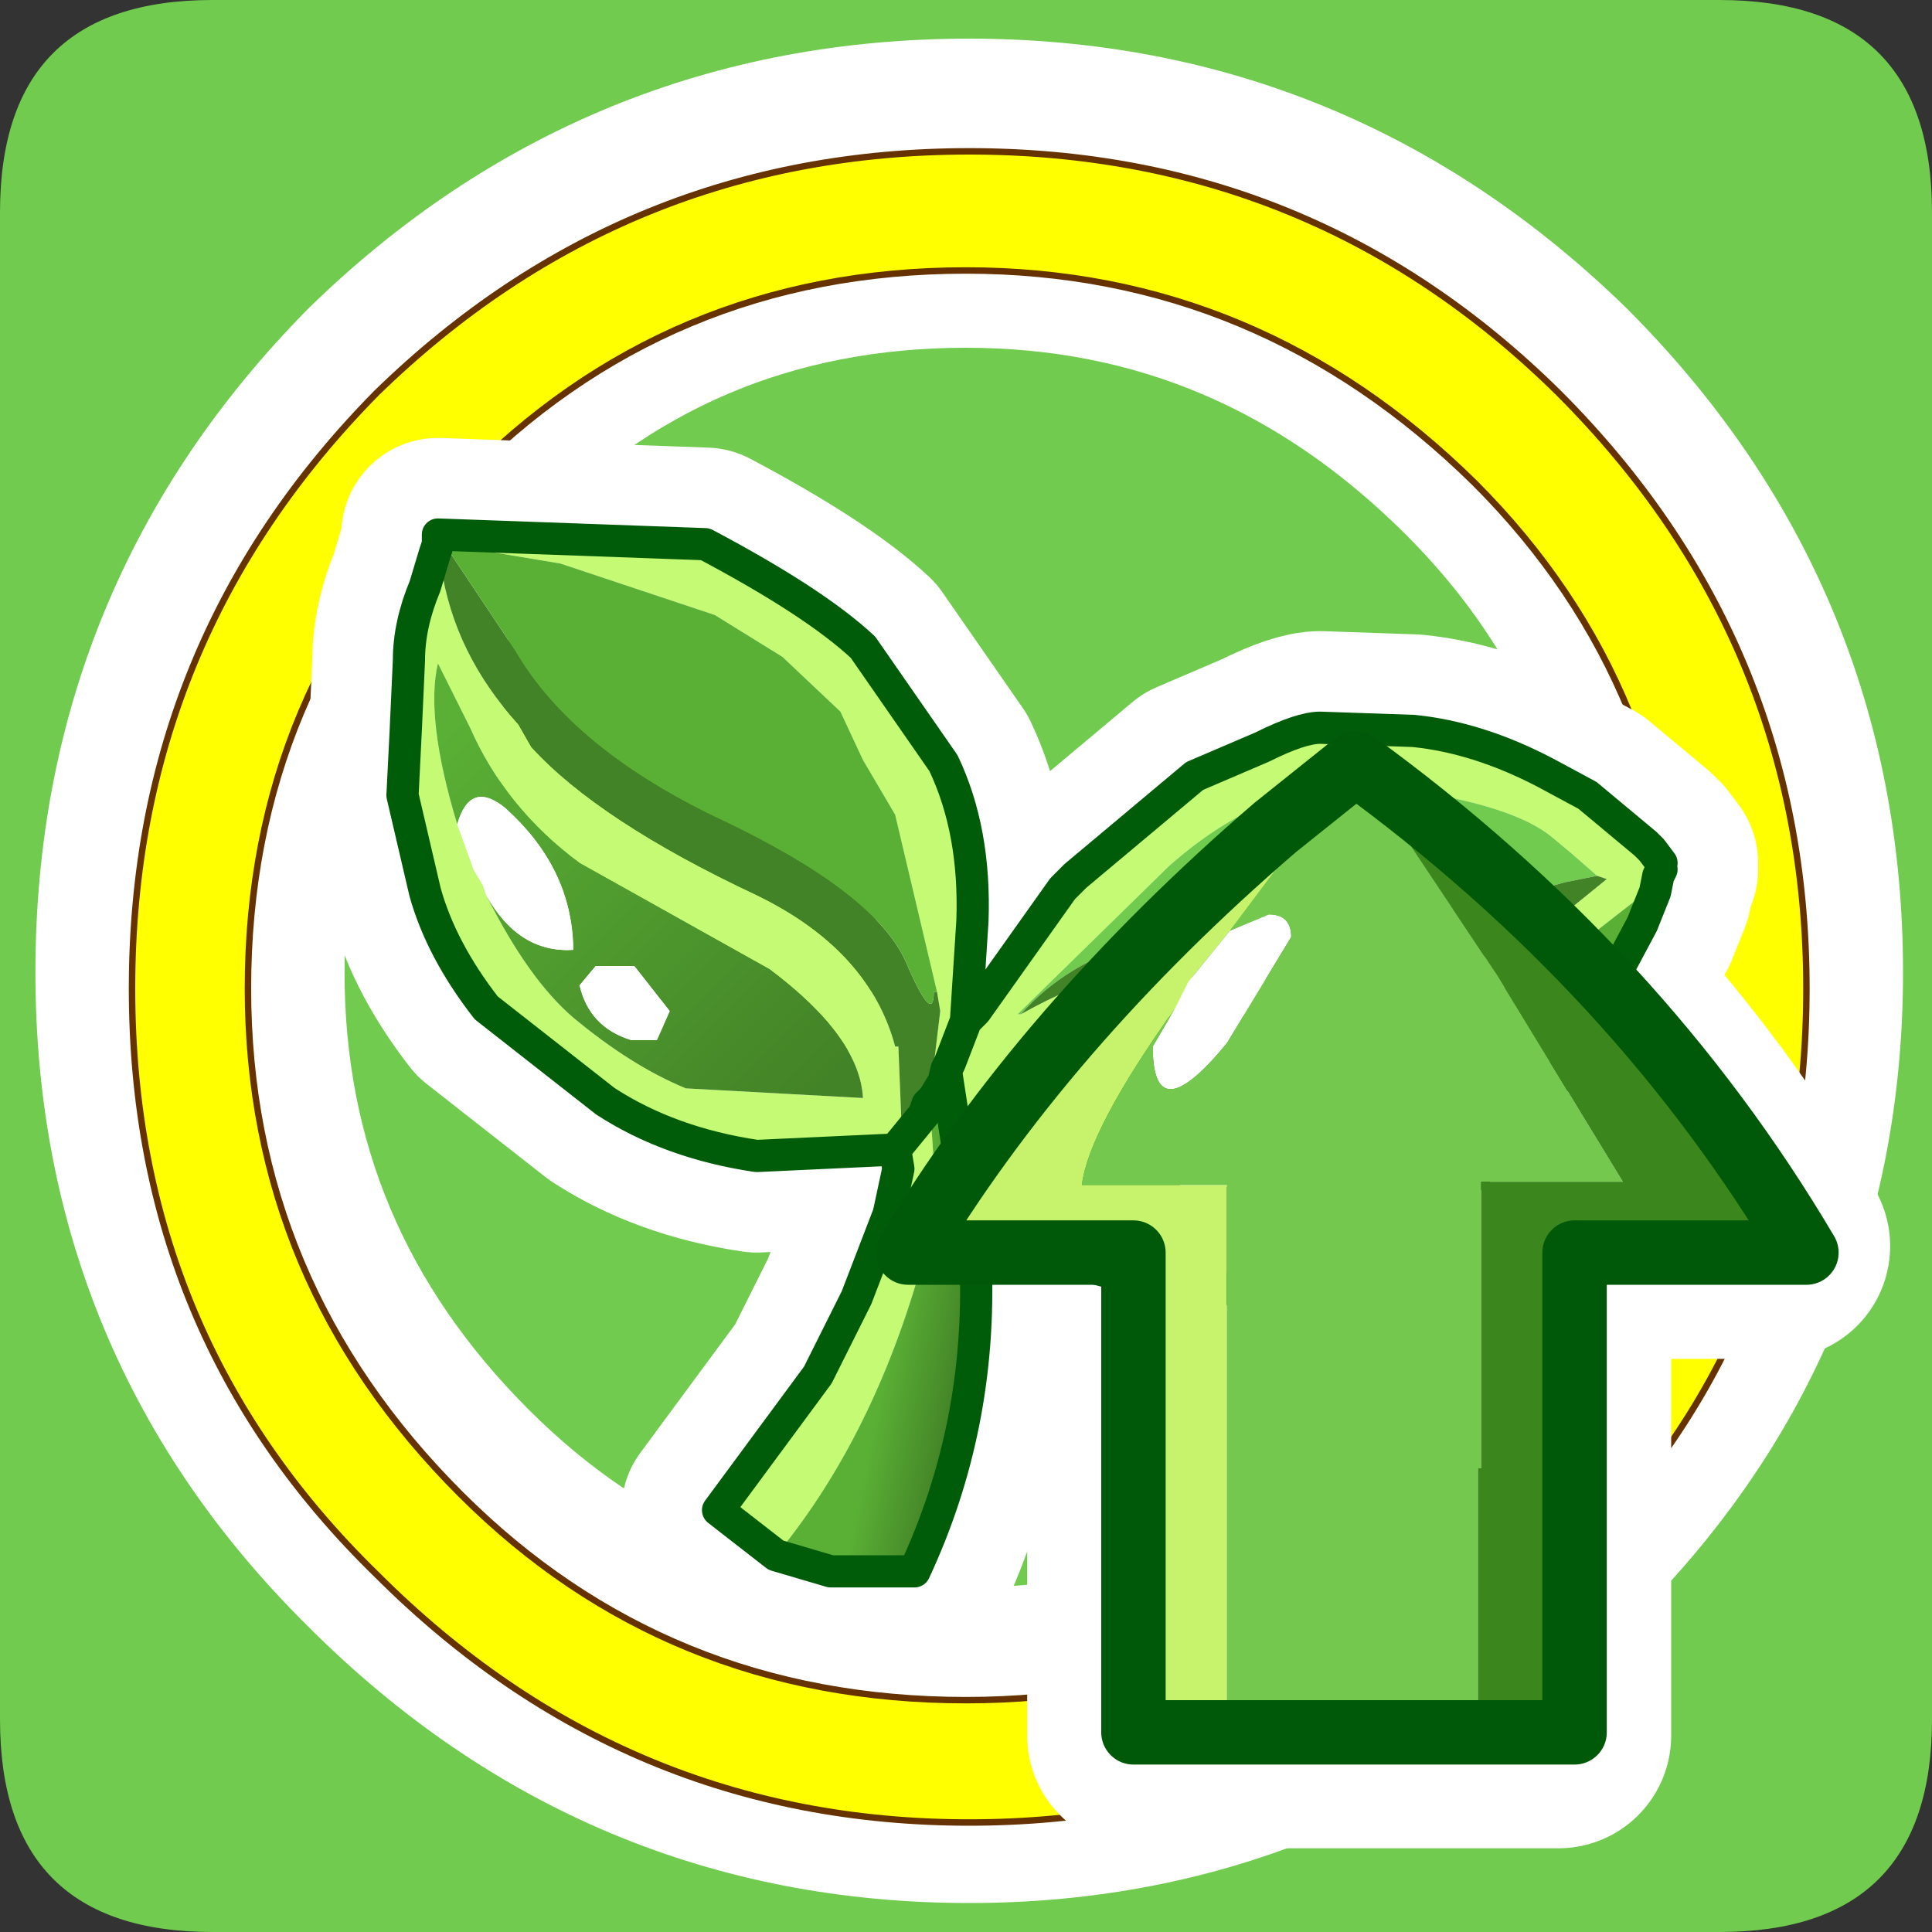 <?xml version="1.0" encoding="UTF-8" standalone="no"?>
<svg xmlns:ffdec="https://www.free-decompiler.com/flash" xmlns:xlink="http://www.w3.org/1999/xlink" ffdec:objectType="frame" height="30.0px" width="30.0px" xmlns="http://www.w3.org/2000/svg">
  <rect width="100%" height="100%" fill="#333333" stroke="none"/>
  <g transform="matrix(1.0, 0.0, 0.0, 1.0, 0.0, 0.0)">
    <use ffdec:characterId="1" height="30.0" transform="matrix(1.0, 0.0, 0.0, 1.0, 0.0, 0.0)" width="30.0" xlink:href="#shape0"/>
  </g>
  <defs>
    <g id="shape0" transform="matrix(1.0, 0.0, 0.0, 1.0, 0.0, 0.0)">
      <path d="M0.0 0.0 L30.0 0.0 30.0 30.0 0.0 30.0 0.0 0.0" fill="#33cc66" fill-opacity="0.0" fill-rule="evenodd" stroke="none"/>
      <path d="M30.0 26.7 Q30.0 30.0 26.7 30.0 L3.3 30.0 Q0.0 30.0 0.0 26.7 L0.0 3.3 Q0.0 0.0 3.3 0.0 L26.7 0.0 Q30.0 0.0 30.0 3.3 L30.0 26.7" fill="#70cb4e" fill-rule="evenodd" stroke="none"/>
      <path d="M28.05 15.1 Q28.05 20.45 24.2 24.2 20.35 28.05 15.05 28.05 9.7 28.05 5.85 24.2 2.05 20.45 2.05 15.1 2.05 9.7 5.85 5.85 9.7 2.1 15.05 2.1 20.35 2.1 24.2 5.85 28.05 9.7 28.05 15.1 M7.15 7.25 Q3.85 10.45 3.85 15.1 3.85 19.65 7.15 22.95 10.35 26.15 15.0 26.15 19.55 26.15 22.9 22.95 26.1 19.65 26.1 15.1 26.1 10.45 22.9 7.25 19.55 3.9 15.0 3.9 10.35 3.9 7.15 7.25" fill="#00ffff" fill-rule="evenodd" stroke="none"/>
      <path d="M28.05 15.1 Q28.05 20.45 24.2 24.2 20.35 28.05 15.05 28.05 9.7 28.05 5.85 24.2 2.05 20.45 2.05 15.1 2.05 9.7 5.85 5.85 9.7 2.1 15.05 2.1 20.35 2.1 24.2 5.85 28.05 9.7 28.05 15.1 M7.15 7.25 Q10.35 3.9 15.0 3.9 19.55 3.9 22.9 7.25 26.1 10.45 26.1 15.1 26.1 19.65 22.9 22.95 19.55 26.15 15.0 26.15 10.35 26.15 7.15 22.95 3.85 19.65 3.85 15.1 3.85 10.45 7.15 7.25 Z" fill="none" stroke="#ffffff" stroke-linecap="round" stroke-linejoin="round" stroke-width="3.0"/>
      <path d="M28.05 15.35 Q28.05 20.75 24.2 24.45 20.4 28.3 15.05 28.3 9.7 28.3 5.85 24.45 2.05 20.75 2.05 15.35 2.05 9.95 5.85 6.1 9.7 2.35 15.05 2.35 20.4 2.35 24.2 6.1 28.05 9.95 28.05 15.35 M7.15 7.5 Q3.85 10.7 3.85 15.35 3.85 19.9 7.15 23.2 10.35 26.4 15.0 26.4 19.55 26.4 22.9 23.2 26.1 19.9 26.1 15.35 26.1 10.7 22.9 7.5 19.55 4.2 15.0 4.2 10.35 4.2 7.15 7.5" fill="#ffff00" fill-rule="evenodd" stroke="none"/>
      <path d="M28.05 15.35 Q28.05 20.75 24.2 24.45 20.4 28.3 15.05 28.3 9.7 28.3 5.85 24.45 2.05 20.75 2.05 15.35 2.05 9.95 5.85 6.1 9.7 2.35 15.05 2.35 20.4 2.35 24.2 6.1 28.05 9.95 28.05 15.35 M7.15 7.5 Q10.35 4.2 15.0 4.2 19.55 4.2 22.9 7.5 26.1 10.7 26.1 15.35 26.1 19.9 22.9 23.2 19.55 26.4 15.0 26.4 10.35 26.4 7.15 23.2 3.85 19.9 3.85 15.35 3.85 10.7 7.15 7.5 Z" fill="none" stroke="#663300" stroke-linecap="round" stroke-linejoin="round" stroke-width="0.1"/>
      <path d="M17.7 26.95 L24.2 26.95 24.2 19.35 27.6 19.35 Q25.15 15.15 21.0 12.15 L19.8 13.1 Q16.35 16.0 14.4 19.35 L17.7 19.35 17.7 26.95 Z" fill="none" stroke="#ffffff" stroke-linecap="round" stroke-linejoin="round" stroke-width="3.5"/>
      <path d="M6.8 8.3 L10.95 8.45 Q12.65 9.35 13.4 10.05 L14.65 11.85 Q15.15 12.9 15.1 14.3 L15.0 15.85 15.1 15.75 15.15 15.7 16.5 13.8 16.7 13.6 18.55 12.05 19.6 11.6 Q20.2 11.3 20.5 11.3 L21.95 11.35 Q22.95 11.45 24.0 12.0 L24.65 12.35 25.55 13.1 25.65 13.2 25.8 13.4 25.8 13.5 25.75 13.6 25.5 13.9 23.9 15.15 23.3 15.35 23.0 15.55 18.8 15.8 Q16.65 15.7 15.75 16.6 L15.5 16.8 15.25 17.0 14.9 18.0 14.7 16.7 14.8 16.5 14.75 16.5 14.7 16.6 14.65 16.8 14.5 17.05 14.45 16.95 14.6 15.7 14.55 15.4 13.9 12.65 13.4 11.8 13.05 11.05 12.15 10.2 11.1 9.55 8.7 8.75 6.9 8.45 6.8 8.3 M12.05 24.15 L11.15 23.45 12.7 21.35 12.8 21.15 13.3 20.15 13.8 18.85 13.95 18.15 13.9 17.85 11.75 17.95 Q10.4 17.75 9.4 17.1 L7.55 15.65 Q6.85 14.75 6.6 13.85 L6.25 12.35 6.3 11.35 6.35 10.25 Q6.35 9.7 6.6 9.1 L6.75 8.6 6.8 8.45 6.85 8.65 6.85 8.8 Q7.05 10.15 8.05 11.25 L8.25 11.6 Q9.3 12.75 11.75 13.9 13.5 14.75 13.9 16.25 L13.95 16.25 14.0 17.5 14.0 17.55 13.9 17.85 14.35 17.3 14.4 17.15 14.45 17.3 14.5 18.05 14.45 19.1 Q13.7 22.15 12.05 24.15 M15.0 15.85 L14.75 16.5 15.0 15.85 M24.8 13.6 L24.4 13.25 24.1 13.0 Q23.5 12.5 21.75 12.25 19.9 11.9 18.15 13.45 L15.8 15.75 15.85 15.75 Q16.75 15.25 17.1 15.25 18.05 15.1 20.75 15.25 22.55 15.3 24.15 14.3 L24.95 13.65 24.8 13.6 M7.55 13.9 Q8.2 15.2 8.9 15.8 9.8 16.55 10.65 16.9 L13.4 17.05 Q13.35 16.1 11.95 15.05 L9.0 13.4 Q7.85 12.55 7.3 11.3 L6.8 10.3 Q6.6 11.15 7.1 12.8 L7.3 13.35 7.35 13.5 7.5 13.75 7.55 13.9" fill="#c5fa74" fill-rule="evenodd" stroke="none"/>
      <path d="M14.45 16.95 L14.5 17.05 14.4 17.15 14.35 17.3 14.35 17.15 14.45 16.95 M14.7 16.6 L14.75 16.5 14.8 16.5 14.7 16.7 14.7 16.6 M15.85 15.75 L15.8 15.75 18.15 13.45 Q19.9 11.9 21.75 12.25 23.5 12.5 24.1 13.0 L24.4 13.25 24.8 13.6 24.3 13.7 22.85 14.1 20.25 14.25 17.75 14.6 Q16.55 14.95 15.85 15.75" fill="#70cb4e" fill-rule="evenodd" stroke="none"/>
      <path d="M6.8 8.45 L6.8 8.35 6.8 8.3 6.9 8.45 8.0 10.1 Q8.9 11.65 11.25 12.75 13.55 13.85 14.05 14.9 14.5 15.95 14.5 15.4 L14.55 15.4 14.6 15.7 14.45 16.95 14.35 17.15 14.35 17.3 13.9 17.85 14.0 17.55 14.0 17.5 13.95 16.25 13.9 16.25 Q13.5 14.75 11.75 13.9 9.3 12.75 8.25 11.6 L8.05 11.25 Q7.05 10.15 6.85 8.8 L6.85 8.65 6.8 8.45 M24.8 13.6 L24.95 13.65 24.15 14.3 Q22.55 15.3 20.75 15.25 18.05 15.1 17.1 15.25 16.75 15.25 15.85 15.75 16.55 14.95 17.75 14.6 L20.25 14.25 22.85 14.1 24.3 13.7 24.8 13.6" fill="#438327" fill-rule="evenodd" stroke="none"/>
      <path d="M25.75 13.6 L25.7 13.85 25.5 14.35 24.3 16.6 23.15 18.0 22.55 18.55 21.95 18.95 Q19.9 20.5 17.4 19.8 L16.45 19.55 15.2 18.6 15.05 18.35 15.0 18.3 15.0 18.25 14.95 18.2 14.9 18.25 14.85 18.15 14.85 18.1 14.9 18.0 15.25 17.0 15.5 16.8 15.75 16.6 Q16.65 15.7 18.8 15.8 L23.0 15.55 23.3 15.35 23.9 15.15 25.5 13.9 25.75 13.6 M18.2 17.8 L18.1 18.25 18.4 18.45 Q19.1 18.6 19.5 18.1 L19.5 17.75 18.95 17.45 18.2 17.8 M22.45 16.9 Q22.65 16.2 21.9 16.3 20.55 16.6 19.9 17.6 L20.0 17.75 Q20.8 18.2 21.7 17.55 L22.45 16.9" fill="url(#gradient0)" fill-rule="evenodd" stroke="none"/>
      <path d="M6.9 8.45 L8.7 8.75 11.1 9.55 12.15 10.2 13.05 11.05 13.4 11.8 13.9 12.65 14.55 15.4 14.5 15.4 Q14.5 15.95 14.05 14.9 13.55 13.85 11.25 12.75 8.9 11.65 8.0 10.1 L6.9 8.45" fill="#5ab035" fill-rule="evenodd" stroke="none"/>
      <path d="M7.1 12.8 Q6.6 11.15 6.8 10.3 L7.3 11.3 Q7.85 12.55 9.0 13.4 L11.95 15.05 Q13.35 16.1 13.4 17.05 L10.65 16.9 Q9.8 16.55 8.9 15.8 8.2 15.2 7.55 13.9 8.05 14.8 8.9 14.75 L8.9 14.65 Q8.85 13.45 7.85 12.55 7.3 12.1 7.1 12.8 M9.25 15.0 L9.0 15.3 Q9.15 15.95 9.8 16.15 L10.2 16.15 10.4 15.7 9.85 15.0 9.25 15.0" fill="url(#gradient1)" fill-rule="evenodd" stroke="none"/>
      <path d="M7.55 13.9 L7.5 13.75 7.3 13.35 7.1 12.8 Q7.3 12.1 7.85 12.55 8.85 13.45 8.9 14.65 L8.9 14.75 Q8.05 14.8 7.55 13.9 M9.25 15.0 L9.85 15.0 10.4 15.7 10.2 16.15 9.8 16.15 Q9.15 15.95 9.0 15.3 L9.25 15.0 M22.45 16.9 L21.7 17.55 Q20.8 18.2 20.0 17.75 L19.9 17.6 Q20.55 16.6 21.9 16.3 22.65 16.2 22.45 16.9 M18.2 17.8 L18.95 17.45 19.5 17.75 19.5 18.1 Q19.1 18.6 18.4 18.45 L18.1 18.25 18.2 17.8" fill="#ffffff" fill-rule="evenodd" stroke="none"/>
      <path d="M15.0 18.45 L15.05 18.8 15.15 19.6 Q15.25 22.15 14.2 24.4 L12.9 24.4 12.05 24.15 Q13.7 22.15 14.45 19.1 L14.5 18.05 14.45 17.3 14.4 17.15 14.5 17.05 14.65 16.8 14.7 16.6 14.7 16.7 14.9 18.0 14.85 18.1 14.85 18.15 14.9 18.25 15.0 18.45" fill="url(#gradient2)" fill-rule="evenodd" stroke="none"/>
      <path d="M6.8 8.3 L10.95 8.45 Q12.65 9.35 13.4 10.05 L14.65 11.85 Q15.15 12.9 15.1 14.3 L15.0 15.85 15.1 15.75 15.15 15.7 16.5 13.8 16.7 13.6 18.55 12.05 19.6 11.6 Q20.2 11.3 20.5 11.3 L21.95 11.35 Q22.95 11.45 24.0 12.0 L24.65 12.35 25.55 13.1 25.65 13.2 25.8 13.4 M25.8 13.5 L25.75 13.6 25.7 13.85 25.5 14.35 24.3 16.6 23.15 18.0 22.55 18.55 21.95 18.95 Q19.9 20.5 17.4 19.8 L16.45 19.55 15.2 18.6 15.05 18.35 15.0 18.3 15.0 18.45 15.05 18.8 15.15 19.6 Q15.25 22.15 14.2 24.4 L12.9 24.4 12.05 24.15 11.15 23.45 12.7 21.35 12.8 21.15 13.3 20.15 13.8 18.85 13.95 18.15 13.9 17.85 11.75 17.95 Q10.4 17.75 9.4 17.1 L7.55 15.65 Q6.85 14.75 6.6 13.85 L6.25 12.35 6.3 11.35 6.35 10.25 Q6.35 9.7 6.6 9.1 L6.75 8.6 6.8 8.45 6.8 8.35 6.8 8.3 M14.5 17.05 L14.65 16.8 14.7 16.6 14.75 16.5 15.0 15.85 M14.9 18.0 L14.85 18.1 14.85 18.15 14.9 18.25 15.0 18.45 M14.95 18.2 L15.0 18.25 15.0 18.3 M13.9 17.85 L14.35 17.3 14.4 17.15 14.5 17.05 M14.7 16.6 L14.7 16.7 14.9 18.0" fill="none" stroke="#ffffff" stroke-linecap="round" stroke-linejoin="round" stroke-width="3.0"/>
      <path d="M6.8 8.3 L10.95 8.45 Q12.65 9.35 13.4 10.05 L14.65 11.85 Q15.15 12.9 15.1 14.3 L15.0 15.85 15.1 15.75 15.15 15.7 16.5 13.8 16.7 13.6 18.55 12.05 19.6 11.6 Q20.2 11.3 20.5 11.3 L21.95 11.35 Q22.95 11.45 24.0 12.0 L24.65 12.35 25.55 13.1 25.65 13.2 25.8 13.4 25.8 13.5 25.75 13.6 25.5 13.9 23.9 15.15 23.3 15.35 23.0 15.55 18.8 15.8 Q16.65 15.7 15.75 16.6 L15.5 16.8 15.25 17.0 14.9 18.0 14.7 16.7 14.8 16.5 14.75 16.5 14.7 16.6 14.65 16.8 14.5 17.05 14.45 16.95 14.6 15.7 14.55 15.4 13.9 12.65 13.4 11.8 13.05 11.05 12.15 10.2 11.1 9.55 8.7 8.75 6.9 8.45 6.8 8.3 M12.05 24.15 L11.15 23.45 12.7 21.35 12.8 21.15 13.3 20.15 13.8 18.85 13.95 18.15 13.9 17.85 11.75 17.95 Q10.4 17.75 9.4 17.1 L7.55 15.65 Q6.85 14.75 6.6 13.85 L6.25 12.35 6.3 11.35 6.35 10.25 Q6.35 9.7 6.6 9.1 L6.75 8.6 6.8 8.45 6.85 8.65 6.85 8.8 Q7.05 10.15 8.05 11.25 L8.25 11.6 Q9.3 12.75 11.75 13.9 13.5 14.75 13.9 16.25 L13.95 16.25 14.0 17.5 14.0 17.55 13.9 17.85 14.35 17.3 14.4 17.15 14.45 17.3 14.5 18.05 14.45 19.1 Q13.7 22.15 12.05 24.15 M15.0 15.85 L14.75 16.5 15.0 15.85 M24.8 13.6 L24.4 13.25 24.1 13.0 Q23.5 12.5 21.75 12.25 19.9 11.9 18.15 13.45 L15.8 15.75 15.85 15.75 Q16.75 15.25 17.1 15.25 18.05 15.1 20.75 15.25 22.55 15.3 24.15 14.3 L24.95 13.65 24.8 13.6 M7.55 13.9 Q8.2 15.2 8.9 15.8 9.8 16.55 10.65 16.9 L13.4 17.05 Q13.35 16.1 11.95 15.05 L9.0 13.4 Q7.85 12.55 7.3 11.3 L6.8 10.3 Q6.6 11.15 7.1 12.8 L7.3 13.35 7.35 13.5 7.5 13.75 7.55 13.9" fill="#c5fa74" fill-rule="evenodd" stroke="none"/>
      <path d="M14.45 16.95 L14.5 17.05 14.4 17.15 14.35 17.3 14.35 17.15 14.45 16.95 M14.7 16.6 L14.75 16.5 14.8 16.5 14.7 16.7 14.7 16.6 M15.85 15.75 L15.8 15.75 18.15 13.45 Q19.9 11.9 21.75 12.25 23.5 12.5 24.1 13.0 L24.4 13.25 24.8 13.6 24.3 13.7 22.85 14.1 20.25 14.25 17.75 14.6 Q16.55 14.95 15.85 15.75" fill="#70cb4e" fill-rule="evenodd" stroke="none"/>
      <path d="M6.8 8.45 L6.8 8.35 6.8 8.3 6.9 8.45 8.0 10.1 Q8.9 11.65 11.25 12.75 13.55 13.85 14.05 14.9 14.5 15.95 14.5 15.4 L14.55 15.4 14.6 15.7 14.45 16.95 14.35 17.15 14.35 17.3 13.9 17.85 14.0 17.55 14.0 17.5 13.95 16.25 13.9 16.25 Q13.5 14.75 11.75 13.9 9.3 12.75 8.25 11.6 L8.05 11.25 Q7.05 10.15 6.85 8.8 L6.85 8.65 6.8 8.45 M24.8 13.6 L24.95 13.65 24.15 14.3 Q22.55 15.3 20.75 15.25 18.05 15.1 17.1 15.25 16.75 15.25 15.85 15.75 16.55 14.95 17.75 14.6 L20.25 14.25 22.85 14.1 24.3 13.7 24.8 13.6" fill="#438327" fill-rule="evenodd" stroke="none"/>
      <path d="M25.75 13.6 L25.7 13.85 25.5 14.35 24.3 16.6 23.15 18.0 22.55 18.55 21.95 18.95 Q19.9 20.5 17.4 19.8 L16.45 19.55 15.2 18.6 15.05 18.35 15.0 18.3 15.0 18.25 14.95 18.2 14.9 18.25 14.85 18.15 14.85 18.1 14.9 18.0 15.25 17.0 15.5 16.8 15.75 16.6 Q16.65 15.7 18.8 15.8 L23.0 15.55 23.3 15.35 23.9 15.15 25.5 13.9 25.75 13.6 M18.2 17.8 L18.1 18.25 18.4 18.45 Q19.1 18.6 19.5 18.1 L19.5 17.75 18.95 17.45 18.2 17.8 M22.45 16.9 Q22.65 16.2 21.9 16.3 20.55 16.6 19.9 17.6 L20.0 17.75 Q20.8 18.2 21.7 17.55 L22.45 16.9" fill="url(#gradient3)" fill-rule="evenodd" stroke="none"/>
      <path d="M6.9 8.45 L8.7 8.75 11.1 9.55 12.15 10.2 13.05 11.05 13.4 11.8 13.9 12.65 14.55 15.4 14.5 15.4 Q14.5 15.95 14.05 14.9 13.55 13.85 11.25 12.75 8.9 11.65 8.0 10.1 L6.9 8.45" fill="#5ab035" fill-rule="evenodd" stroke="none"/>
      <path d="M7.1 12.8 Q6.6 11.15 6.8 10.3 L7.3 11.3 Q7.85 12.55 9.0 13.4 L11.95 15.05 Q13.35 16.1 13.4 17.05 L10.65 16.9 Q9.8 16.55 8.9 15.8 8.2 15.2 7.55 13.9 8.05 14.8 8.9 14.75 L8.9 14.65 Q8.85 13.45 7.85 12.55 7.3 12.1 7.1 12.8 M9.25 15.0 L9.0 15.3 Q9.15 15.95 9.8 16.15 L10.2 16.15 10.4 15.7 9.85 15.0 9.25 15.0" fill="url(#gradient4)" fill-rule="evenodd" stroke="none"/>
      <path d="M7.55 13.9 L7.5 13.75 7.3 13.35 7.1 12.8 Q7.3 12.1 7.85 12.55 8.85 13.45 8.9 14.65 L8.9 14.75 Q8.05 14.8 7.55 13.9 M9.25 15.0 L9.85 15.0 10.4 15.7 10.2 16.15 9.8 16.15 Q9.15 15.95 9.0 15.3 L9.25 15.0 M22.45 16.9 L21.7 17.55 Q20.8 18.2 20.0 17.75 L19.9 17.6 Q20.55 16.6 21.9 16.3 22.65 16.2 22.45 16.9 M18.2 17.8 L18.95 17.45 19.5 17.75 19.5 18.1 Q19.1 18.6 18.4 18.45 L18.1 18.25 18.2 17.8" fill="#ffffff" fill-rule="evenodd" stroke="none"/>
      <path d="M15.0 18.45 L15.05 18.8 15.15 19.6 Q15.25 22.15 14.2 24.4 L12.9 24.4 12.05 24.15 Q13.7 22.15 14.45 19.1 L14.5 18.05 14.45 17.3 14.4 17.15 14.5 17.05 14.65 16.8 14.7 16.6 14.7 16.7 14.9 18.0 14.85 18.1 14.85 18.15 14.9 18.25 15.0 18.45" fill="url(#gradient5)" fill-rule="evenodd" stroke="none"/>
      <path d="M6.8 8.3 L10.95 8.45 Q12.65 9.35 13.4 10.05 L14.65 11.85 Q15.15 12.9 15.1 14.3 L15.0 15.85 15.1 15.75 15.15 15.7 16.5 13.8 16.7 13.6 18.55 12.05 19.6 11.6 Q20.2 11.3 20.5 11.3 L21.95 11.35 Q22.95 11.45 24.0 12.0 L24.65 12.35 25.55 13.1 25.65 13.2 25.8 13.4 M25.8 13.5 L25.75 13.6 25.7 13.85 25.5 14.35 24.3 16.6 23.15 18.0 22.55 18.55 21.95 18.95 Q19.9 20.5 17.4 19.8 L16.45 19.55 15.2 18.6 15.05 18.35 15.0 18.3 15.0 18.45 15.05 18.8 15.15 19.6 Q15.25 22.15 14.2 24.4 L12.9 24.4 12.05 24.15 11.15 23.45 12.7 21.35 12.8 21.15 13.3 20.15 13.8 18.85 13.95 18.15 13.9 17.85 11.75 17.95 Q10.4 17.75 9.4 17.1 L7.55 15.65 Q6.85 14.75 6.6 13.85 L6.25 12.35 6.3 11.35 6.35 10.25 Q6.35 9.7 6.6 9.1 L6.75 8.6 6.8 8.45 6.8 8.35 6.8 8.3 M14.5 17.05 L14.65 16.8 14.7 16.6 14.75 16.5 15.0 15.85 M14.9 18.0 L14.85 18.1 14.85 18.15 14.9 18.25 15.0 18.45 M14.95 18.2 L15.0 18.25 15.0 18.3 M13.9 17.85 L14.35 17.3 14.4 17.15 14.5 17.05 M14.7 16.7 L14.7 16.6 M14.9 18.0 L14.7 16.7" fill="none" stroke="#015c0a" stroke-linecap="round" stroke-linejoin="round" stroke-width="0.5"/>
      <path d="M19.8 12.85 Q18.45 14.35 21.05 11.85 L19.1 14.45 18.45 15.25 18.25 15.65 Q16.9 17.55 16.8 18.4 L19.05 18.4 19.05 26.9 17.6 26.9 19.05 26.9 19.05 26.95 17.6 26.95 17.6 26.9 17.6 19.45 14.1 19.45 Q16.2 15.95 19.8 12.85" fill="#c7f36c" fill-rule="evenodd" stroke="none"/>
      <path d="M21.05 11.85 Q18.45 14.35 19.8 12.85 L21.05 11.85" fill="#cb2c1b" fill-rule="evenodd" stroke="none"/>
      <path d="M18.25 15.65 L18.45 15.25 19.1 14.45 19.7 14.2 Q20.05 14.2 20.05 14.55 L19.05 16.2 Q17.9 17.6 17.9 16.25 L18.25 15.65" fill="#ffffff" fill-rule="evenodd" stroke="none"/>
      <path d="M19.05 26.9 L19.05 18.4 16.8 18.4 Q16.9 17.55 18.25 15.65 L17.9 16.25 Q17.9 17.6 19.05 16.2 L20.05 14.55 Q20.05 14.2 19.7 14.2 L19.1 14.45 21.05 11.85 23.25 15.15 25.2 18.35 23.0 18.35 23.0 21.05 23.0 22.8 22.95 22.8 22.95 26.9 19.05 26.9 22.95 26.9 22.95 26.95 19.05 26.95 19.05 26.9" fill="#74c84e" fill-rule="evenodd" stroke="none"/>
      <path d="M21.05 11.85 Q25.45 15.05 28.05 19.45 L24.45 19.45 24.45 26.9 24.45 26.95 22.95 26.95 22.95 26.9 22.95 22.8 23.0 22.8 23.0 21.05 23.0 18.35 25.2 18.35 23.25 15.15 21.05 11.85 M24.45 26.9 L22.95 26.9 24.45 26.9" fill="#3b861d" fill-rule="evenodd" stroke="none"/>
      <path d="M19.8 12.85 Q16.2 15.95 14.1 19.45 L17.6 19.45 17.6 26.9 19.05 26.9 22.95 26.9 24.45 26.9 24.45 19.45 28.05 19.45 Q25.45 15.05 21.05 11.85 L19.8 12.85 Z" fill="none" stroke="#005909" stroke-linecap="round" stroke-linejoin="round" stroke-width="1.0"/>
    </g>
    <linearGradient gradientTransform="matrix(0.005, -0.001, 7.0E-4, 0.003, 20.1, 17.45)" gradientUnits="userSpaceOnUse" id="gradient0" spreadMethod="pad" x1="-819.2" x2="819.2">
      <stop offset="0.0" stop-color="#438327"/>
      <stop offset="1.0" stop-color="#5ab035"/>
    </linearGradient>
    <linearGradient gradientTransform="matrix(-0.004, -0.003, 0.001, -0.001, 9.5, 14.4)" gradientUnits="userSpaceOnUse" id="gradient1" spreadMethod="pad" x1="-819.2" x2="819.2">
      <stop offset="0.0" stop-color="#438327"/>
      <stop offset="1.0" stop-color="#5ab035"/>
    </linearGradient>
    <linearGradient gradientTransform="matrix(-7.0E-4, -2.0E-4, 0.001, -0.005, 14.45, 20.7)" gradientUnits="userSpaceOnUse" id="gradient2" spreadMethod="pad" x1="-819.2" x2="819.2">
      <stop offset="0.0" stop-color="#438327"/>
      <stop offset="1.0" stop-color="#5ab035"/>
    </linearGradient>
    <linearGradient gradientTransform="matrix(0.005, -0.001, 7.0E-4, 0.003, 20.1, 17.45)" gradientUnits="userSpaceOnUse" id="gradient3" spreadMethod="pad" x1="-819.2" x2="819.2">
      <stop offset="0.0" stop-color="#438327"/>
      <stop offset="1.0" stop-color="#5ab035"/>
    </linearGradient>
    <linearGradient gradientTransform="matrix(-0.004, -0.003, 0.001, -0.001, 9.5, 14.4)" gradientUnits="userSpaceOnUse" id="gradient4" spreadMethod="pad" x1="-819.2" x2="819.2">
      <stop offset="0.0" stop-color="#438327"/>
      <stop offset="1.0" stop-color="#5ab035"/>
    </linearGradient>
    <linearGradient gradientTransform="matrix(-7.0E-4, -2.0E-4, 0.001, -0.005, 14.45, 20.7)" gradientUnits="userSpaceOnUse" id="gradient5" spreadMethod="pad" x1="-819.2" x2="819.2">
      <stop offset="0.0" stop-color="#438327"/>
      <stop offset="1.0" stop-color="#5ab035"/>
    </linearGradient>
  </defs>
</svg>
